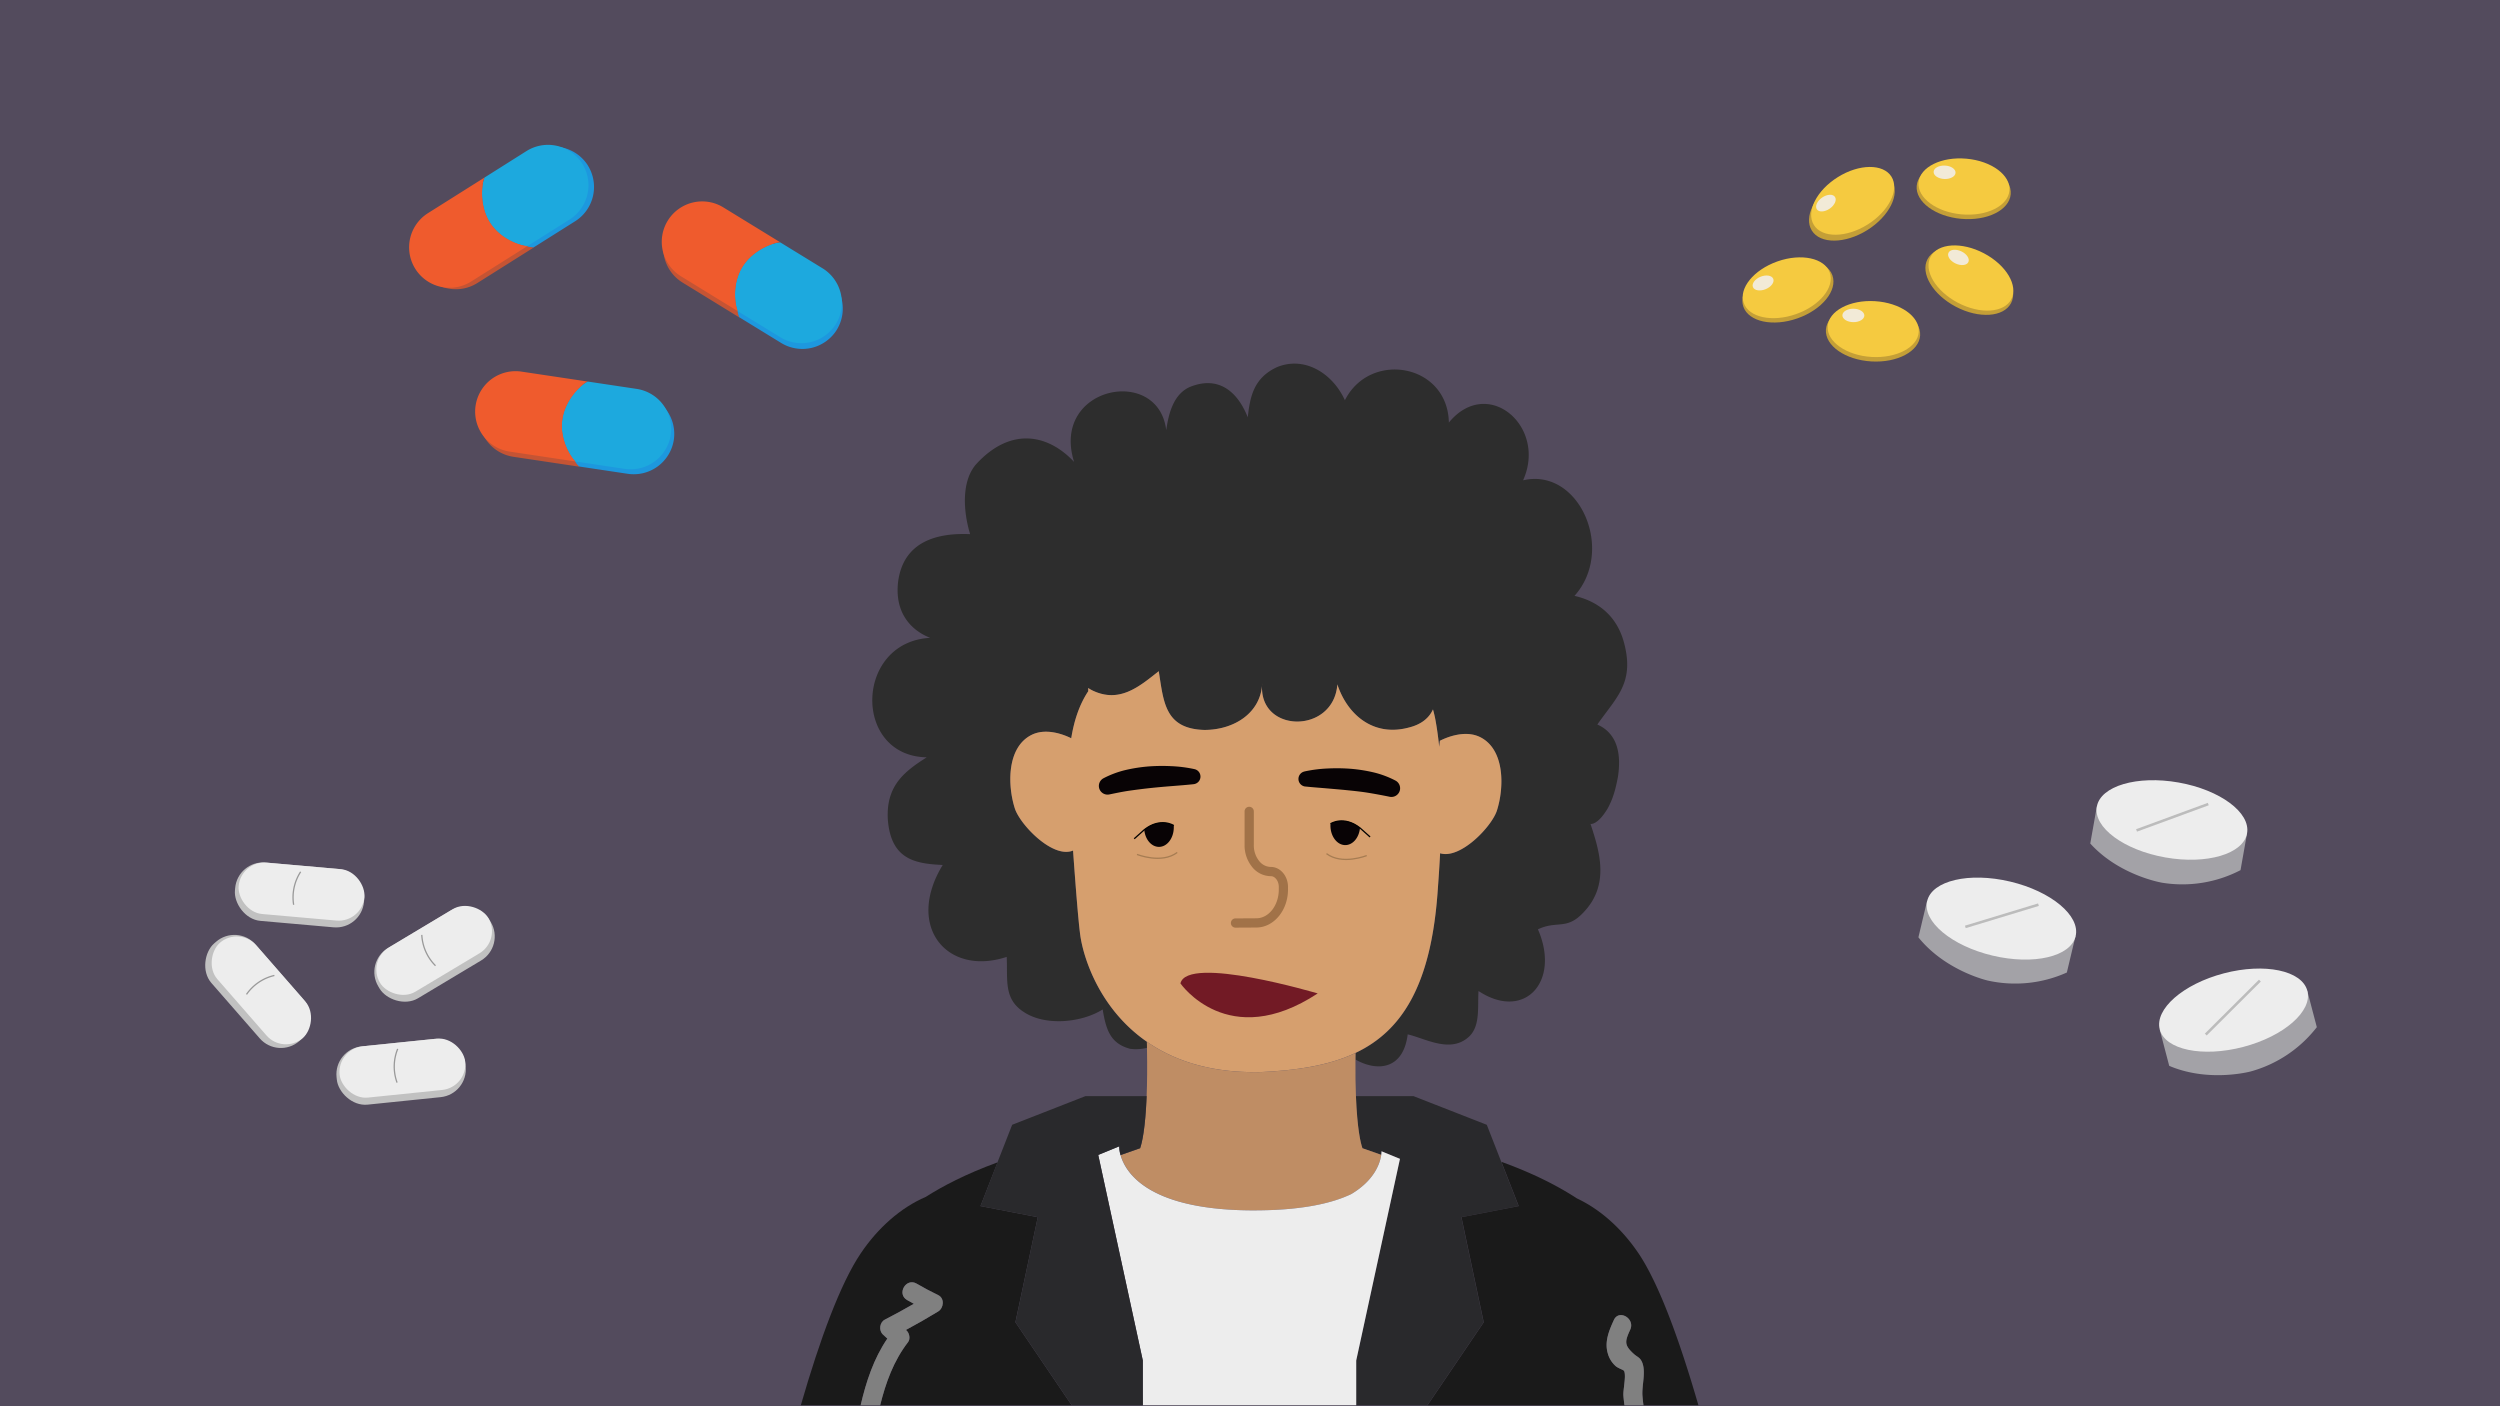 <svg xmlns="http://www.w3.org/2000/svg" viewBox="0 0 1920 1080"><defs><style>.cls-1{fill:#534b5d;}.cls-2{fill:#2d2d2d;}.cls-3{fill:#29292c;}.cls-4{fill:#bf8d64;}.cls-5{fill:#ededed;}.cls-6{fill:#1a1a1a;}.cls-7{fill:#d69f6e;}.cls-8{fill:gray;}.cls-9{fill:#080305;}.cls-10{fill:#8c6239;opacity:0.72;}.cls-11,.cls-13,.cls-15,.cls-24{fill:none;stroke-miterlimit:10;}.cls-11{stroke:#000;}.cls-12{fill:#721a25;}.cls-13{stroke:#a67c52;}.cls-14{fill:#a3a2a7;}.cls-15{stroke:#bcbcbc;stroke-width:2px;}.cls-16{fill:#1d98de;}.cls-17{fill:#c45434;}.cls-18{fill:#1da9de;}.cls-19{fill:#ef5b2d;}.cls-20{fill:#c49f37;}.cls-21{fill:#f5ca40;}.cls-22{fill:#f2ead7;}.cls-23{fill:#c1c1c1;}.cls-24{stroke:#999;}</style></defs><title>Pastillas_1</title><g id="Capa_2" data-name="Capa 2"><g id="Capa_1-2" data-name="Capa 1"><rect class="cls-1" width="1920" height="1080"/><path class="cls-2" d="M881.05,800.26c-36.89-25.48-49.06-65-51.41-82-1.48-10.79-3.58-37.34-5.54-65-15.47,6.47-40.7-19.84-44.72-32.38-5.56-17.37-6.39-46.78,12.84-56.44,9.43-4.74,21.42-1.9,30.49,2.57,2.12-13.19,6.12-25.7,13.07-36.13l-.06-2.46a35.51,35.51,0,0,0,3.12,1.81c20.81,10.14,35.95-2.76,51.08-14.74,3.79,24,4.73,44.22,35,45.14,22.71,0,43.52-12.89,44.46-35.93-3.78,38.7,54.87,39.62,57.71.93,7.57,23,27.43,40.53,54.87,33.16,9.77-2.38,15.67-7.5,18.56-13.94.73,2.62,1.37,5.3,1.88,8,1.24,6.73,2.18,13.69,2.91,20.79l.49-4.69.19-.09c7.89-3.94,18.13-6.69,26.9-4.21a22.65,22.65,0,0,1,3.89,1.5c19.22,9.64,18.41,39.08,12.83,56.43-3.92,12.25-28.07,37.61-43.61,32.76-.58,10.58-1.31,21-2,30.9-5.26,70.73-27.36,105.56-62.9,122.45,0,1.72,0,3.41-.06,5.05,16.32,9.31,36.66,8.07,40.07-19.34,13.16,3,31.59,14.11,45.63,3,10.53-8.06,7.89-23.19,8.77-36.3,35.1,23.19,63.17-7.05,45.63-47.38,14.91-7.06,21.94,1,35.1-13.11,20.18-21.18,12.28-46.66,5.27-67.84,0,0,5.26,1.29,13.15-11.81,4.39-8.07,6.14-15.13,7.9-24.2,2.63-17.14,0-33.27-15.79-40.33,14-20.17,28.07-31.26,21.06-60.5-5.27-23.19-21.06-34.28-38.62-38.31,31.59-35.29,3.52-98.81-39.48-88.73,18.65-41.34-27.2-80.66-57-44.36-.88-45.27-60.55-55.45-79.85-17.14-9.65-21.17-31.59-34.28-52.65-25.21-16.67,8.07-20.18,21.18-21.93,38.32-8-20.17-22.82-32.27-44.76-23.19-11.94,5.49-15.93,19.27-17.88,33.08-6-50.24-89-33.53-70.74,24.39-18.7-20.17-47.3-28.05-74.58,1-12.36,13.17-10.53,37.31-5.27,54.45-22.81-1-50.89,4-55.28,36.3-2.63,21.17,7,36.29,24.57,43.35-57.91,3-59.67,90.75-2.63,91.75-17.55,11.1-31.59,22.19-29.83,48.4,2.63,30.25,21.06,33.27,42.11,34.28-28.95,47.39,3.51,85.7,49.14,70.58.88,17.14-2.63,32.26,13.16,42.35,16.68,11.09,44.75,8.06,60.55-2,2.63,16.13,6.14,26.22,21.06,30.25a34.3,34.3,0,0,0,13-.77c0-1.45-.06-2.92-.09-4.42Z"/><path class="cls-3" d="M1139.41,1015.51l-17.12-80.72,44-8.51-13.31-34-11.13-28.44-56.26-22h-44.23c1,25.2,3.55,35.89,5,40l14.47,5.07a18.69,18.69,0,0,0,.2-2.73l14.14,5.78-33.59,154.9v34.35h54.65Z"/><path class="cls-4" d="M860.63,887.1c3.74,13.3,21,41.83,99.76,42.47H963c36.9,0,60.14-5.47,74.83-12.53,18.36-11,22.17-24.47,23-30.13l-14.47-5.07c-1.44-4.11-4-14.8-5-40-.31-7.88-.46-17.18-.37-28.14,0-1.64,0-3.33.06-5.05-20.06,9.54-44.39,13.39-72.42,14.71-38.68,1-67-8.87-87.58-23.1h-.26c0,1.5.06,3,.09,4.42.27,15,.13,27.2-.26,37.16-1,25.2-3.55,35.89-5,40C875.12,882,869.08,884.13,860.63,887.1Z"/><path class="cls-5" d="M1041.57,1044.86,1075.16,890,1061,884.18a18.69,18.69,0,0,1-.2,2.73c-.78,5.66-4.59,19.13-23,30.13-14.69,7.06-37.93,12.53-74.83,12.53h-2.65c-78.8-.64-96-29.17-99.76-42.47a23.34,23.34,0,0,1-1-6.71L843.45,887l34.23,157.85v34.35h163.89Z"/><path class="cls-6" d="M1246.81,1071.87c-.32-4.59,2.2-14.79.61-18.79-.46-1.17-4.09-1.84-6.52-3.88a20.1,20.1,0,0,1-6.09-9.81c-2.64-9,1-17.54,4.67-25.62,3.9-8.52,16.44-1.11,12.57,7.35-4.16,9.11-4.89,11.87,2.89,18.82,2.47,2.21,4.39,2.49,6,5.78,3.5,7.34-.11,18.21.48,26.15.18,2.45.46,4.9.81,7.34h42.14c-14.62-50.51-30.43-93.54-46-116.67-12.59-18.64-29-33.56-47.27-42.15-12.73-8.32-31.52-18.54-58-28.1l13.31,34-44,8.51,17.12,80.72-43.19,63.7h151.37C1247.26,1076.77,1247,1074.32,1246.81,1071.87Z"/><path class="cls-6" d="M681.48,1028l-3.39-3.11c-3.33-3.07-2.6-9.34,1.47-11.44q11.3-5.81,22.28-12.16c-1.75-1-3.5-1.91-5.24-2.92-8.1-4.73-.76-17.31,7.35-12.58,5.42,3.16,10.91,6.08,16.56,8.81,5.1,2.47,4.36,9.92,0,12.58q-12.19,7.42-24.75,14.18l.52.49c2.15,2,3,6.39,1.14,8.82-11.18,14.48-17.14,31.17-21.45,48.5H823l-43.18-63.7L797,934.79l-44-8.51,13.15-33.6c-24.68,9-42.61,18.53-55.11,26.5-19.36,8.33-36.82,23.84-50,43.42-15.62,23.12-31.42,66.12-46,116.61H661C665.2,1061.11,671,1043.44,681.48,1028Z"/><path class="cls-3" d="M877.68,1068.19v-23.33L843.45,887l16.15-6.62a23.34,23.34,0,0,0,1,6.71c8.45-3,14.49-5.09,15-5.26,1.43-4.11,4-14.8,5-40h-47l-56.26,22-11.28,28.83L753,926.28l44,8.51-17.12,80.72,43.18,63.7h54.66Z"/><path class="cls-7" d="M1104,686.2c.74-9.94,1.47-20.32,2-30.9,15.54,4.85,39.69-20.51,43.61-32.76,5.58-17.35,6.39-46.79-12.83-56.43a22.65,22.65,0,0,0-3.89-1.5c-8.77-2.48-19,.27-26.9,4.21l-.19.09-.49,4.69c-.73-7.1-1.67-14.06-2.91-20.79-.51-2.75-1.15-5.43-1.88-8-2.89,6.44-8.79,11.56-18.56,13.94-27.44,7.37-47.3-10.13-54.87-33.16-2.84,38.69-61.49,37.77-57.71-.93-.94,23-21.75,35.93-44.46,35.93-30.27-.92-31.21-21.19-35-45.14-15.13,12-30.27,24.88-51.08,14.74a35.51,35.51,0,0,1-3.12-1.81l.06,2.46c-6.95,10.43-10.95,22.94-13.07,36.13-9.07-4.47-21.06-7.31-30.49-2.57-19.23,9.66-18.4,39.07-12.84,56.44,4,12.54,29.25,38.85,44.72,32.38,2,27.7,4.06,54.25,5.54,65,2.35,17,14.52,56.57,51.41,82,20.61,14.23,48.9,24.08,87.58,23.1,28-1.32,52.36-5.17,72.42-14.71C1076.59,791.76,1098.69,756.93,1104,686.2Z"/><path class="cls-8" d="M697.42,1030.71c1.88-2.43,1-6.85-1.14-8.82l-.52-.49q12.56-6.75,24.75-14.18c4.36-2.66,5.1-10.11,0-12.58-5.65-2.73-11.14-5.65-16.56-8.81-8.11-4.73-15.45,7.85-7.35,12.58,1.74,1,3.49,2,5.24,2.92q-11,6.33-22.28,12.16c-4.07,2.1-4.8,8.37-1.47,11.44l3.39,3.11c-10.51,15.4-16.28,33.07-20.51,51.17h15C680.28,1061.88,686.24,1045.19,697.42,1030.71Z"/><path class="cls-8" d="M1261.38,1071.87c-.59-7.94,3-18.81-.48-26.15-1.57-3.29-3.49-3.57-6-5.78-7.78-7-7-9.71-2.89-18.82,3.87-8.46-8.67-15.87-12.57-7.35-3.7,8.08-7.31,16.66-4.67,25.62a20.1,20.1,0,0,0,6.09,9.81c2.43,2,6.06,2.71,6.52,3.88,1.59,4-.93,14.2-.61,18.79.18,2.45.45,4.9.78,7.34h14.6C1261.84,1076.77,1261.56,1074.32,1261.38,1071.87Z"/><path class="cls-9" d="M916.5,602.28c-5.36.57-11,1-16.42,1.43s-10.92.91-16.31,1.48-10.71,1.26-16,2-10.36,1.82-15.49,2.88l-.33.06a6.67,6.67,0,0,1-4.5-12.41,73.48,73.48,0,0,1,17.15-6.39,120.53,120.53,0,0,1,17.66-2.72,141.84,141.84,0,0,1,17.61-.18,103.8,103.8,0,0,1,17.53,2.27,5.86,5.86,0,0,1-.66,11.54Z"/><path class="cls-9" d="M1001.82,592.48a104.83,104.83,0,0,1,17.53-2.27,143.81,143.81,0,0,1,17.61.18,120.56,120.56,0,0,1,17.66,2.73,72.87,72.87,0,0,1,17.15,6.39,6.67,6.67,0,0,1-4.5,12.41l-.33-.07c-5.13-1.05-10.25-2-15.49-2.88s-10.59-1.44-16-2-10.83-1-16.3-1.48-11.07-.86-16.43-1.43l-.25,0a5.86,5.86,0,0,1-.67-11.55Z"/><path class="cls-10" d="M948.86,712.44a3.55,3.55,0,0,1,0-7.1l16-.09c9.58,0,17.32-10,17.26-22.29l0-1.81c0-4.48-2.81-8.25-6.08-8.25h-.12a18.53,18.53,0,0,1-14.37-7.18,26.37,26.37,0,0,1-5.72-16.57v-26a3.55,3.55,0,1,1,7.1,0v26A19.23,19.23,0,0,0,967,661.21a11.55,11.55,0,0,0,8.88,4.59H976c7.23,0,13.14,6.85,13.19,15.3v1.81c.08,16.17-10.82,29.37-24.32,29.44l-16,.09Z"/><path class="cls-9" d="M886.25,632.89c5.64-1.88,11.32-1.26,15.22,1.16,0,.44,0,.89,0,1.35,0,8.25-5.09,15-11.38,15-5.82,0-10.61-5.73-11.3-13.13A20.58,20.58,0,0,1,886.25,632.89Z"/><path class="cls-11" d="M901.47,634.05s-10.05-6.65-22.63,3.17l-7.76,6.94"/><path class="cls-9" d="M1037.06,631.53c-5.65-1.89-11.32-1.26-15.23,1.15,0,.45-.05.9-.05,1.35,0,8.26,5.1,15,11.39,15,5.81,0,10.6-5.73,11.29-13.12A20.46,20.46,0,0,0,1037.06,631.53Z"/><path class="cls-11" d="M1021.83,632.68s10.05-6.65,22.63,3.18l7.76,6.93"/><path class="cls-12" d="M906.57,755.25s36.59,53,105.43,7.7C1012,763,911.87,733.1,906.57,755.25Z"/><path class="cls-13" d="M873.22,656.19s18.87,7.59,30.89-1.5"/><path class="cls-13" d="M1049.63,657.07s-18.87,7.6-30.89-1.49"/><path class="cls-14" d="M1587.34,746.89a96.78,96.78,0,0,1-60.73,6.18s-31-7-51.8-31.41c-.49-.57-1-1.21-1-1.21l-.47-.59.66-2.78,6-25.2,114,27Z"/><ellipse class="cls-5" cx="1536.96" cy="705.4" rx="29.22" ry="58.59" transform="translate(496.09 2038.22) rotate(-76.66)"/><line class="cls-15" x1="1565.53" y1="694.79" x2="1509.37" y2="711.86"/><path class="cls-14" d="M1779.32,788.86a96.78,96.78,0,0,1-50.72,34s-30.64,8.33-60.48-3.41l-1.47-.6-.69-.29-.73-2.77-6.56-25L1772,761Z"/><ellipse class="cls-5" cx="1715.36" cy="775.87" rx="58.59" ry="29.22" transform="translate(-140.56 459.62) rotate(-14.67)"/><line class="cls-15" x1="1735.61" y1="753.1" x2="1694.03" y2="794.53"/><path class="cls-14" d="M1720.72,668.27a96.75,96.75,0,0,1-60.28,9.65s-31.32-5.24-53.52-28.39c-.52-.54-1.08-1.15-1.08-1.15l-.51-.56.5-2.82,4.52-25.49L1725.73,640Z"/><ellipse class="cls-5" cx="1668.04" cy="629.73" rx="29.22" ry="58.59" transform="translate(756.9 2162.29) rotate(-79.95)"/><line class="cls-15" x1="1695.96" y1="617.51" x2="1640.87" y2="637.76"/><path class="cls-16" d="M642.72,253.2A31.15,31.15,0,0,1,600,263.43l-32.27-19.8c-1.57-1-5.91-18.54,2.62-33.31,9-15.53,27.81-20.38,29.8-19.66l32.32,19.83a31.15,31.15,0,0,1,10.24,42.71Z"/><path class="cls-17" d="M568.14,244l-43.95-27a31.05,31.05,0,1,1,32.48-52.93L600.56,191c-2-.72-20.83,4.13-29.79,19.66C562.24,225.47,566.58,243.05,568.14,244Z"/><path class="cls-18" d="M642,248.77A31.14,31.14,0,0,1,599.3,259L567,239.21c-1.56-1-5.91-18.54,2.62-33.31,9-15.53,27.81-20.38,29.8-19.66l32.32,19.83A31.13,31.13,0,0,1,642,248.77Z"/><path class="cls-19" d="M567,239.21l-43.95-27a31.05,31.05,0,1,1,32.47-52.94l43.9,26.93c-2-.72-20.84,4.13-29.8,19.66C561.12,220.67,565.47,238.25,567,239.21Z"/><path class="cls-16" d="M451.47,127.07a31.15,31.15,0,0,1-9.73,42.83l-32,20.17c-1.55,1-19.24-2.91-28.71-17.09-10-14.91-6-33.95-4.44-35.42l32.08-20.21a31.16,31.16,0,0,1,42.83,9.72Z"/><path class="cls-17" d="M410.23,189.88,366.6,217.36a31.05,31.05,0,1,1-33.1-52.55l43.58-27.44c-1.53,1.46-5.52,20.51,4.44,35.41C391,187,408.68,190.86,410.23,189.88Z"/><path class="cls-18" d="M447.18,125.75a31.12,31.12,0,0,1-9.72,42.82l-32,20.18c-1.55,1-19.25-2.91-28.71-17.09-10-14.91-6-34-4.45-35.42L404.36,116a31.12,31.12,0,0,1,42.82,9.72Z"/><path class="cls-19" d="M405.43,188.75,361.8,216.23a31,31,0,1,1-33.1-52.54l43.57-27.45c-1.52,1.46-5.51,20.51,4.45,35.42C386.18,185.84,403.88,189.73,405.43,188.75Z"/><path class="cls-16" d="M517.5,337.79a31.14,31.14,0,0,1-35.32,26.1l-37.44-5.62c-1.81-.27-12.68-14.76-10.59-31.69,2.18-17.79,17.63-29.62,19.75-29.73l37.5,5.63a31.12,31.12,0,0,1,26.1,35.31Z"/><path class="cls-17" d="M445.26,358.46l-51-7.65a31,31,0,1,1,9.22-61.41L454.42,297c-2.11.11-17.57,11.94-19.75,29.73C432.58,343.7,443.45,358.19,445.26,358.46Z"/><path class="cls-18" d="M515.12,334a31.16,31.16,0,0,1-35.32,26.1l-37.44-5.62c-1.81-.28-12.68-14.77-10.59-31.7C434,305,449.4,293.17,451.52,293.05l37.5,5.63A31.14,31.14,0,0,1,515.12,334Z"/><path class="cls-19" d="M442.36,354.48l-51-7.66a31,31,0,1,1,9.22-61.41l50.93,7.64c-2.12.12-17.57,11.94-19.75,29.73C429.68,339.71,440.55,354.2,442.36,354.48Z"/><ellipse class="cls-20" cx="1373.12" cy="223.6" rx="36.25" ry="22.2" transform="translate(3.68 468.74) rotate(-19.4)"/><ellipse class="cls-21" cx="1372.22" cy="221.05" rx="35.04" ry="21.46" transform="translate(4.48 468.3) rotate(-19.4)"/><ellipse class="cls-22" cx="1354.05" cy="217.33" rx="8.43" ry="5.16" transform="translate(17.99 526.55) rotate(-22.15)"/><ellipse class="cls-20" cx="1512.46" cy="215.95" rx="22.2" ry="36.25" transform="translate(616.86 1453.72) rotate(-62.24)"/><ellipse class="cls-21" cx="1513.72" cy="213.56" rx="21.46" ry="35.04" transform="translate(619.64 1453.55) rotate(-62.24)"/><ellipse class="cls-22" cx="1504.09" cy="197.7" rx="5.16" ry="8.43" transform="translate(689.02 1477.17) rotate(-64.99)"/><ellipse class="cls-20" cx="1508.07" cy="145.93" rx="22.2" ry="36.25" transform="translate(1226.64 1634.68) rotate(-84.82)"/><ellipse class="cls-21" cx="1508.31" cy="143.24" rx="21.46" ry="35.04" transform="translate(1229.53 1632.47) rotate(-84.82)"/><ellipse class="cls-22" cx="1493.33" cy="132.3" rx="5.16" ry="8.43" transform="translate(1297.95 1618.69) rotate(-87.57)"/><ellipse class="cls-20" cx="1438.53" cy="255.42" rx="22.2" ry="36.25" transform="translate(1097.7 1676.15) rotate(-86.58)"/><ellipse class="cls-21" cx="1438.69" cy="252.73" rx="21.46" ry="35.04" transform="translate(1100.54 1673.77) rotate(-86.58)"/><ellipse class="cls-22" cx="1423.38" cy="242.25" rx="5.16" ry="8.43" transform="translate(1164.51 1662.7) rotate(-89.33)"/><ellipse class="cls-20" cx="1422.3" cy="158.02" rx="36.25" ry="22.2" transform="translate(131.58 776.04) rotate(-31.93)"/><ellipse class="cls-21" cx="1420.87" cy="155.73" rx="35.04" ry="21.46" transform="matrix(0.85, -0.53, 0.53, 0.85, 132.58, 774.94)"/><ellipse class="cls-22" cx="1402.32" cy="156.04" rx="8.43" ry="5.16" transform="translate(160.32 825.58) rotate(-34.68)"/><rect class="cls-23" x="148.11" y="738.94" width="99.5" height="44.98" rx="21.52" transform="translate(641.36 111.63) rotate(48.88)"/><rect class="cls-5" x="152.24" y="740.81" width="96.97" height="39.6" rx="19.8" transform="translate(641.72 109.2) rotate(48.88)"/><path class="cls-24" d="M210.74,749.15a36,36,0,0,0-21.43,14.55"/><rect class="cls-23" x="180.36" y="664.81" width="99.5" height="44.98" rx="21.52" transform="translate(61.24 -17.55) rotate(5.04)"/><rect class="cls-5" x="183.12" y="664.94" width="96.97" height="39.6" rx="19.8" transform="translate(61.02 -17.69) rotate(5.04)"/><path class="cls-24" d="M230.9,669.53a36,36,0,0,0-5.38,25.34"/><rect class="cls-23" x="283.99" y="710.36" width="99.5" height="44.98" rx="21.52" transform="translate(-329.15 275.64) rotate(-30.92)"/><rect class="cls-5" x="284.96" y="710.1" width="96.97" height="39.6" rx="19.8" transform="translate(-327.67 275.07) rotate(-30.92)"/><path class="cls-24" d="M323.94,718a35.93,35.93,0,0,0,10.52,23.66"/><rect class="cls-23" x="258.28" y="800.65" width="99.5" height="44.98" rx="21.52" transform="translate(-82.4 35.73) rotate(-5.86)"/><rect class="cls-5" x="260.53" y="800.54" width="96.97" height="39.6" rx="19.8" transform="translate(-82.11 35.82) rotate(-5.86)"/><path class="cls-24" d="M305.44,805.54a36,36,0,0,0-.49,25.9"/></g></g></svg>